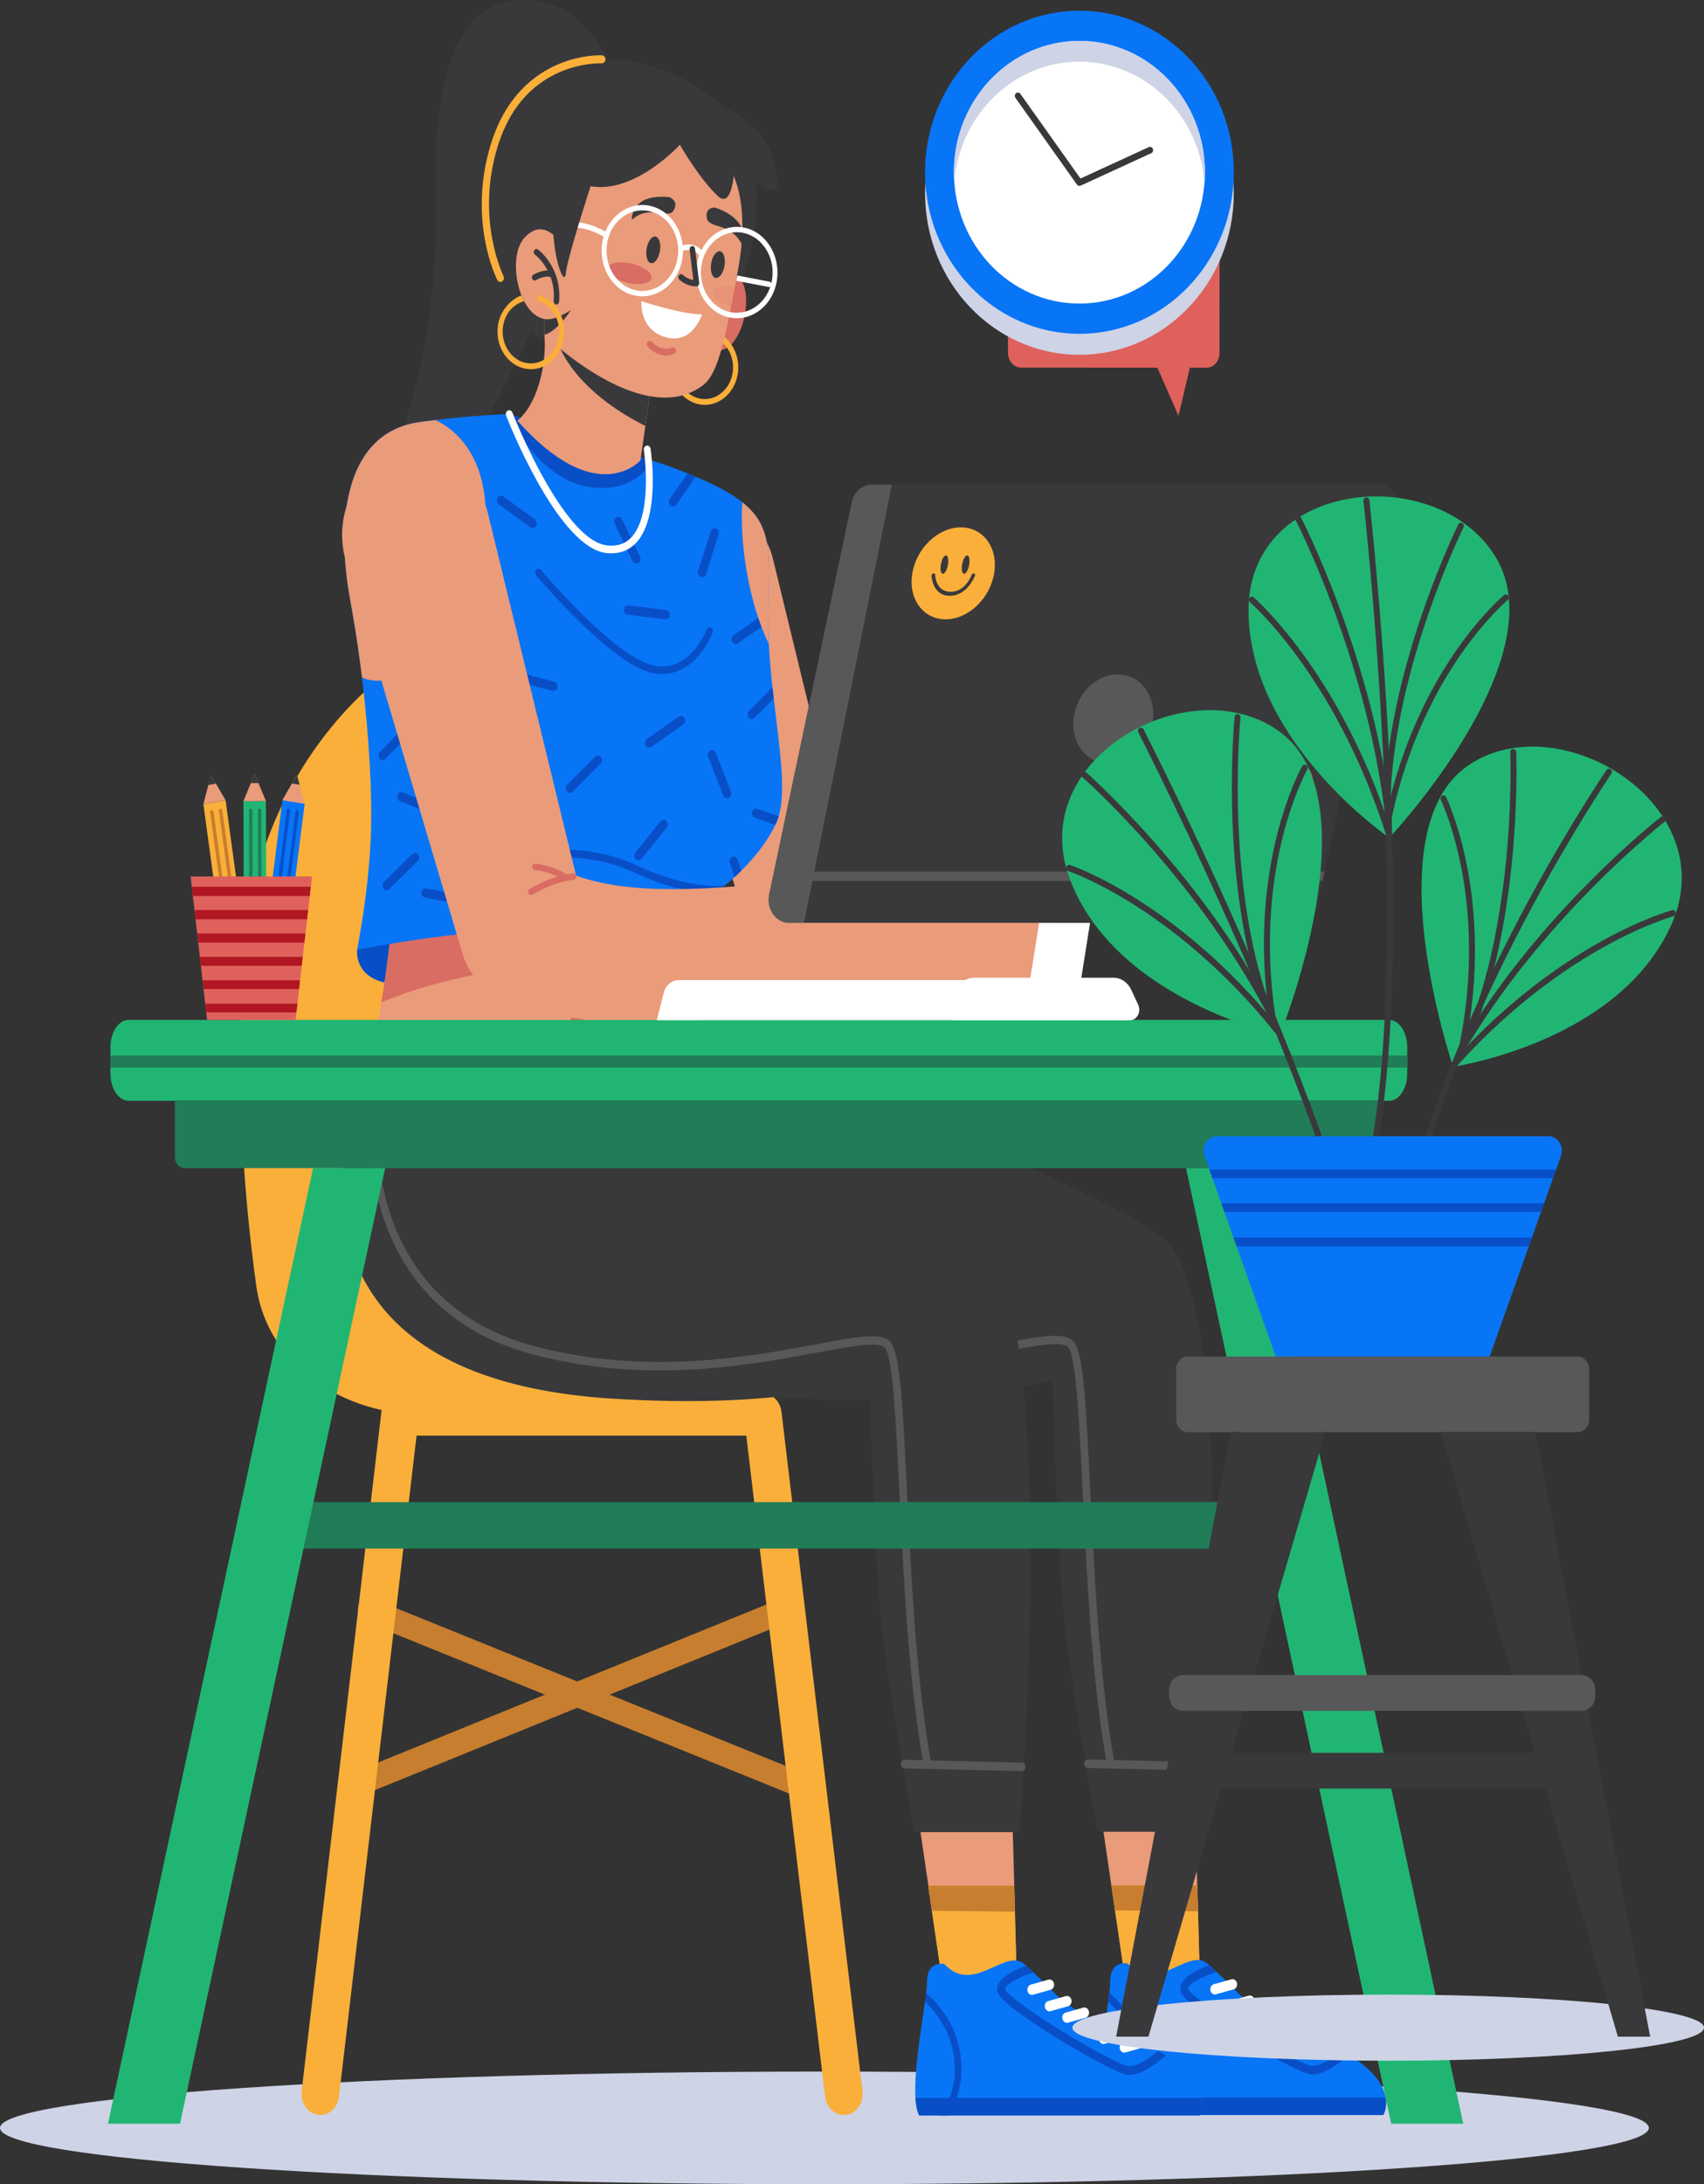 <svg width="509" height="652" viewBox="0 0 509 652" fill="none" xmlns="http://www.w3.org/2000/svg">
<rect x="0" y="0" width="509" height="652" fill="#333333" stroke="none"/>
<path d="M246.261 652C382.268 652 492.522 644.471 492.522 635.184C492.522 625.897 382.268 618.368 246.261 618.368C110.255 618.368 0 625.897 0 635.184C0 644.471 110.255 652 246.261 652Z" fill="#CED3E6"/>
<path d="M230.902 166.887L255.777 269.006L246.902 257.535C250.183 259.501 253.991 261.009 258.191 262.058C262.391 263.127 266.981 263.738 271.776 264.005C276.571 264.292 281.569 264.234 286.687 264.005C291.805 263.757 297.024 263.337 302.329 262.822H302.363C310.184 262.077 317.07 268.586 317.733 277.367C318.362 285.746 313.074 293.152 305.815 294.488C300.34 295.462 294.78 296.397 289.084 297.142C283.371 297.886 277.523 298.44 271.47 298.592C265.417 298.745 259.143 298.478 252.648 297.428C246.17 296.378 239.455 294.469 232.892 291.301C228.692 289.258 225.7 285.403 224.34 280.879L224.016 279.81L194.177 179.39C190.828 168.109 196.252 155.893 206.317 152.132C216.365 148.372 227.247 154.461 230.596 165.761C230.698 166.105 230.817 166.524 230.902 166.887Z" fill="#EA9B7A"/>
<path d="M240.477 537.073C240.103 537.073 239.729 536.997 239.355 536.844L109.049 484.105C107.349 483.418 106.465 481.299 107.077 479.39C107.689 477.482 109.576 476.47 111.276 477.176L241.582 529.915C243.282 530.603 244.183 532.721 243.554 534.63C243.095 536.138 241.82 537.073 240.477 537.073Z" fill="#C77E2E"/>
<path d="M104.757 537.073C103.414 537.073 102.156 536.137 101.663 534.629C101.051 532.721 101.935 530.602 103.635 529.896L235.488 476.278C237.188 475.591 239.075 476.584 239.704 478.493C240.317 480.401 239.432 482.52 237.732 483.226L105.879 536.844C105.505 536.996 105.131 537.073 104.757 537.073Z" fill="#C77E2E"/>
<path d="M252.034 631.329C249.262 631.329 246.848 629.02 246.457 625.851L222.926 428.542H124.432L101.257 625.851C100.849 629.306 98.027 631.749 94.95 631.291C91.872 630.833 89.696 627.665 90.104 624.21L113.924 421.441C114.298 418.292 116.678 415.944 119.501 415.944H227.856C230.679 415.944 233.059 418.292 233.433 421.422L257.627 624.191C258.036 627.645 255.876 630.833 252.799 631.291C252.527 631.31 252.289 631.329 252.034 631.329Z" fill="#FAAF3A"/>
<path d="M196.519 422.242H126.146C103.856 422.242 79.985 408.537 76.55 383.818C71.977 350.739 70.838 318.729 72.113 289.334C73.558 256.103 87.704 225.181 110.963 204.566C110.963 204.566 125.024 273.339 107.341 368.262C114.108 404.299 196.519 422.242 196.519 422.242Z" fill="#FAAF3A"/>
<path d="M181.845 18.9C181.845 18.9 173.48 -3.738 151.326 0.537C135.854 3.515 129.257 25.161 130.158 58.602C131.484 107.257 116.828 136.575 116.828 136.575L136.279 141.538C136.296 141.519 185.823 58.106 181.845 18.9Z" fill="#39393B"/>
<path d="M359.322 546.79H327.884C327.884 546.79 320.607 507.622 318.176 485.671C315.728 463.701 314.47 411.649 314.47 411.649C314.47 411.649 289.425 420.792 236.99 417.337C120.813 409.721 164.866 313.901 164.866 313.901C168.794 319.99 192.835 315.771 209.276 318.673C259.722 324.113 303.452 346.331 329.704 359.043C336.028 362.097 341.639 365.342 346.57 368.759C352.895 373.13 356.856 386.434 359.254 403.899C366.412 456.41 359.322 546.79 359.322 546.79Z" fill="#39393B"/>
<path d="M331.786 527.912C331.259 527.912 330.8 527.492 330.681 526.9C326.141 501.704 324.628 470.343 323.404 445.148C322.384 424.247 321.432 404.51 319.034 402.143C317.096 400.215 309.054 401.723 298.887 403.613C278.637 407.392 248.033 413.08 214.3 404.281C195.921 399.471 182.404 389.45 174.141 374.485C159.876 348.678 166.388 316.668 166.456 316.344C166.592 315.657 167.204 315.237 167.816 315.409C168.428 315.561 168.802 316.248 168.649 316.936C168.581 317.241 162.307 348.259 176.079 373.168C184.019 387.541 197.06 397.18 214.827 401.819C248.135 410.523 278.467 404.873 298.546 401.131C310.567 398.898 317.827 397.543 320.564 400.253C323.523 403.193 324.356 417.623 325.682 445.014C326.906 470.133 328.42 501.38 332.925 526.404C333.044 527.091 332.653 527.759 332.041 527.893C331.922 527.912 331.854 527.912 331.786 527.912Z" fill="#585859"/>
<path d="M359.915 528.578H359.898L324.942 527.738C324.312 527.719 323.819 527.147 323.836 526.44C323.853 525.734 324.363 525.181 324.993 525.2L359.949 526.04C360.578 526.059 361.071 526.631 361.054 527.338C361.037 528.025 360.527 528.578 359.915 528.578Z" fill="#585859"/>
<path d="M358.427 591.991H336.239L331.971 562.787L329.625 546.792H357.186L357.628 562.787L358.427 591.991Z" fill="#EA9B7A"/>
<path d="M358.448 591.988H336.26L333.08 570.247L331.992 562.784H357.649L357.87 570.514L358.448 591.988Z" fill="#FAAF3A"/>
<path d="M357.87 570.514L333.08 570.247L331.992 562.784H357.649L357.87 570.514Z" fill="#C77E2E"/>
<path d="M413.215 631.328H329.309C328.68 630.049 328.339 628.255 328.203 626.098C327.676 618.12 329.938 605.407 331.043 597.39C331.179 596.455 331.298 595.577 331.383 594.794C331.536 593.458 331.638 592.332 331.638 591.511C331.638 584.964 336.79 586.09 336.79 586.09C345.274 595.443 354.897 581.414 360.508 586.014C360.508 586.014 360.729 586.205 361.256 586.644C361.732 587.064 362.446 587.713 363.432 588.648C364.86 589.984 366.867 591.931 369.587 594.68C376.252 601.418 387.575 605.846 397.216 610.37C398.44 610.943 399.579 611.534 400.65 612.107C401.449 612.546 402.214 612.985 402.929 613.405C410.818 618.177 413.317 622.758 413.895 626.079C414.456 629.286 413.215 631.328 413.215 631.328Z" fill="#0875F7"/>
<path d="M402.905 613.423C400.745 615.351 395.934 619.226 392.074 619.226C391.904 619.226 391.734 619.226 391.564 619.207C388.844 618.959 378.846 613.442 370.702 608.422C366.044 605.54 361.776 602.715 358.716 600.443C353.7 596.721 352.816 595.309 352.629 594.316C351.898 590.594 357.372 588.017 361.215 586.662C361.691 587.082 362.405 587.731 363.391 588.666C358.631 590.117 354.703 592.408 354.89 593.725C355.366 594.832 360.331 599.069 372.198 606.38C381.261 611.953 389.847 616.439 391.751 616.63C394.335 616.859 398.127 614.225 400.609 612.144C401.425 612.564 402.19 613.003 402.905 613.423Z" fill="#084FC7"/>
<path d="M413.191 631.329H329.285C328.656 630.05 328.316 628.256 328.18 626.099H413.888C414.432 629.287 413.191 631.329 413.191 631.329Z" fill="#084FC7"/>
<path d="M337.804 631.331H335.304C337.787 628.143 340.116 623.238 339.81 616.251C339.402 606.937 334.437 600.676 330.969 597.393C331.105 596.458 331.224 595.579 331.309 594.797C335.032 597.985 341.306 604.99 341.799 616.137C342.122 622.818 340.167 627.8 337.804 631.331Z" fill="#084FC7"/>
<path d="M368.119 600.254C367.507 600.254 366.929 599.777 366.776 599.07C366.589 598.231 367.048 597.391 367.779 597.181L373.016 595.711C373.764 595.501 374.512 596.016 374.699 596.837C374.886 597.677 374.427 598.517 373.696 598.727L368.459 600.197C368.34 600.235 368.221 600.254 368.119 600.254Z" fill="white"/>
<path d="M362.916 595.37C362.304 595.37 361.726 594.892 361.573 594.186C361.386 593.346 361.845 592.506 362.576 592.296L367.813 590.827C368.561 590.617 369.309 591.132 369.496 591.953C369.683 592.793 369.224 593.633 368.493 593.823L363.256 595.293C363.137 595.351 363.018 595.37 362.916 595.37Z" fill="white"/>
<path d="M373.416 603.67C372.804 603.67 372.226 603.193 372.073 602.486C371.886 601.647 372.345 600.807 373.076 600.616L378.313 599.146C379.061 598.936 379.809 599.451 379.996 600.272C380.183 601.112 379.724 601.952 378.993 602.162L373.756 603.632C373.637 603.67 373.535 603.67 373.416 603.67Z" fill="white"/>
<path d="M378.635 606.972C378.006 606.972 377.445 606.494 377.292 605.788C377.105 604.948 377.564 604.108 378.295 603.899L383.532 602.429C384.28 602.219 385.028 602.734 385.215 603.555C385.402 604.395 384.943 605.235 384.212 605.426L378.975 606.895C378.873 606.953 378.754 606.972 378.635 606.972Z" fill="white"/>
<path d="M384.354 610.009C383.742 610.009 383.164 609.532 383.011 608.825C382.824 607.985 383.283 607.146 384.014 606.955L389.25 605.485C389.999 605.275 390.747 605.79 390.934 606.611C391.121 607.451 390.662 608.291 389.931 608.501L384.694 609.971C384.575 609.99 384.456 610.009 384.354 610.009Z" fill="white"/>
<path d="M390.588 612.604C389.976 612.604 389.398 612.127 389.245 611.42C389.058 610.581 389.517 609.741 390.248 609.531L395.485 608.061C396.233 607.851 396.981 608.367 397.168 609.187C397.355 610.027 396.896 610.867 396.165 611.058L390.928 612.528C390.809 612.585 390.707 612.604 390.588 612.604Z" fill="white"/>
<path d="M106.672 283.513C106.672 283.513 105.686 291.129 114.765 293.267L209.434 296.817C209.434 296.817 215.827 293.209 214.671 284.315C214.671 284.295 174.698 259.081 106.672 283.513Z" fill="#084FC7"/>
<path d="M210.733 318.653C161.597 349.002 107.938 324.57 107.938 324.57C110.556 316.534 112.511 307.467 113.922 299.222C115.555 289.62 116.473 281.146 116.898 276.698C137.794 275.419 189.038 272.957 209.118 278.301L209.271 287.33L210.733 318.653Z" fill="#EA9B7A"/>
<path d="M174.44 304.108C174.083 306.952 172.927 309.128 171.89 308.956C170.835 308.785 170.291 306.342 170.648 303.497C171.005 300.653 172.162 298.477 173.199 298.649C174.253 298.821 174.797 301.264 174.44 304.108Z" fill="#D96C63"/>
<path d="M209.255 287.33C188.325 285.898 147.163 285.402 113.906 299.202C115.538 289.601 116.457 281.126 116.882 276.679C137.777 275.4 189.022 272.937 209.102 278.282L209.255 287.33Z" fill="#D96C63"/>
<path d="M232.595 243.677C232.391 244.364 232.152 244.994 231.88 245.586C231.778 245.815 231.676 246.044 231.574 246.254C228.939 251.732 224.876 256.485 221.458 259.863C220.744 260.569 220.064 261.199 219.435 261.772C218.177 262.917 217.105 263.814 216.374 264.406C215.694 264.941 215.303 265.227 215.303 265.227C215.303 265.284 215.303 265.322 215.286 265.399C215.252 265.799 215.218 266.239 215.184 266.697C215.065 268.434 214.963 270.495 214.895 272.862C214.827 274.752 214.776 276.832 214.742 279.085C214.725 280.745 214.691 282.482 214.674 284.276C186.909 270.342 129.714 279.142 106.676 283.494C107.101 281.261 107.475 279.065 107.832 276.928C109.464 267.059 110.382 258.184 110.739 250.224C111.283 238.39 110.365 220.6 108.121 202.218C107.985 201.016 107.832 199.832 107.679 198.649C107.577 197.866 107.475 197.103 107.356 196.32C106.574 190.556 105.655 184.772 104.618 179.16C100.079 154.69 103.258 129.017 125.361 125.982C126.959 125.753 128.541 125.562 130.088 125.371C140.493 124.131 149.062 123.692 151.443 123.596C151.885 123.577 152.106 123.577 152.106 123.577L194.815 137.511L198.879 138.828C201.208 139.668 203.368 140.489 205.374 141.291C206.224 141.634 207.057 141.978 207.839 142.302C209.913 143.18 211.784 144.02 213.501 144.879C216.918 146.578 219.622 148.238 221.764 149.937C231.132 157.401 229.687 165.837 229.449 182.501C229.449 182.577 229.449 182.654 229.449 182.73C229.449 182.94 229.449 183.15 229.449 183.379C229.449 183.474 229.449 183.57 229.449 183.665C229.449 184.352 229.449 185.02 229.449 185.708C229.466 187.864 229.534 190.002 229.653 192.14C229.806 195.29 230.061 198.42 230.367 201.474C230.486 202.696 230.605 203.917 230.741 205.139C230.86 206.284 230.996 207.41 231.132 208.536C232.799 223.119 234.924 235.908 232.595 243.677Z" fill="#0875F7"/>
<path d="M229.444 182.729C229.444 182.939 229.444 183.149 229.444 183.378C229.444 183.474 229.444 183.569 229.444 183.664C229.444 184.352 229.444 185.02 229.444 185.707L220.467 192.025C220.195 192.216 219.889 192.273 219.583 192.216C219.243 192.158 218.937 191.929 218.733 191.586C218.359 190.918 218.546 190.059 219.124 189.639L228.645 182.939C228.883 182.767 229.172 182.71 229.444 182.729Z" fill="#084FC7"/>
<path d="M170.273 236.71C169.933 236.71 169.593 236.557 169.338 236.251C168.879 235.679 168.913 234.782 169.423 234.266L177.771 225.83C178.281 225.314 179.08 225.352 179.539 225.925C179.998 226.498 179.964 227.395 179.454 227.91L171.106 236.347C170.868 236.576 170.562 236.71 170.273 236.71Z" fill="#084FC7"/>
<path d="M231.1 208.536L225.387 214.319C225.149 214.567 224.843 214.682 224.554 214.682C224.214 214.682 223.874 214.529 223.619 214.224C223.16 213.651 223.194 212.754 223.704 212.239L230.709 205.157C230.828 206.283 230.964 207.41 231.1 208.536Z" fill="#084FC7"/>
<path d="M153.337 202.772C153.15 202.448 153.065 202.047 153.15 201.646C153.303 200.882 153.983 200.424 154.663 200.596L165.596 203.497C166.276 203.669 166.684 204.433 166.531 205.196C166.378 205.96 165.698 206.418 165.018 206.246L154.085 203.345C153.762 203.268 153.507 203.058 153.337 202.772Z" fill="#084FC7"/>
<path d="M114.32 226.86C113.98 226.86 113.64 226.708 113.385 226.402C112.926 225.83 112.96 224.933 113.47 224.417L121.818 215.98C122.328 215.465 123.127 215.503 123.586 216.076C124.045 216.649 124.011 217.546 123.501 218.061L115.153 226.498C114.915 226.746 114.626 226.86 114.32 226.86Z" fill="#084FC7"/>
<path d="M211.505 224.856C211.607 224.493 211.862 224.169 212.185 224.016C212.815 223.711 213.563 224.035 213.835 224.742L218.323 236.309C218.595 237.015 218.306 237.855 217.677 238.16C217.048 238.466 216.3 238.141 216.028 237.435L211.539 225.868C211.42 225.524 211.42 225.162 211.505 224.856Z" fill="#084FC7"/>
<path d="M232.602 243.677C232.397 244.364 232.159 244.994 231.887 245.585C231.785 245.814 231.683 246.043 231.581 246.253L225.478 244.096C225.172 243.982 224.933 243.753 224.78 243.467C224.61 243.142 224.542 242.722 224.661 242.34C224.865 241.596 225.58 241.195 226.226 241.424L232.602 243.677Z" fill="#084FC7"/>
<path d="M198.116 244.689C198.456 244.651 198.813 244.766 199.085 245.052C199.595 245.567 199.629 246.464 199.17 247.037L191.621 256.371C191.162 256.944 190.363 256.982 189.853 256.466C189.343 255.951 189.309 255.054 189.768 254.481L197.317 245.147C197.538 244.88 197.827 244.727 198.116 244.689Z" fill="#084FC7"/>
<path d="M193.692 223.157C193.352 223.1 193.046 222.871 192.842 222.527C192.468 221.878 192.655 221 193.233 220.58L202.755 213.881C203.333 213.461 204.115 213.671 204.489 214.32C204.863 214.969 204.676 215.847 204.098 216.267L194.577 222.966C194.304 223.157 193.981 223.215 193.692 223.157Z" fill="#084FC7"/>
<path d="M199.747 182.539C199.968 182.825 200.104 183.207 200.053 183.627C199.985 184.39 199.356 184.963 198.676 184.867L187.505 183.493C186.825 183.417 186.315 182.71 186.4 181.947C186.468 181.183 187.097 180.611 187.777 180.706L198.948 182.081C199.254 182.119 199.543 182.29 199.747 182.539Z" fill="#084FC7"/>
<path d="M183.514 155.338C183.599 154.957 183.82 154.632 184.143 154.441C184.755 154.079 185.52 154.327 185.843 155.014L191.165 166.123C191.488 166.81 191.267 167.669 190.654 168.032C190.042 168.394 189.277 168.146 188.954 167.459L183.633 156.35C183.463 156.025 183.429 155.663 183.514 155.338Z" fill="#084FC7"/>
<path d="M221.473 259.883C220.759 260.589 220.079 261.219 219.45 261.791L217.988 257.592C217.869 257.249 217.869 256.905 217.988 256.58C218.107 256.218 218.362 255.912 218.702 255.76C219.348 255.473 220.079 255.836 220.334 256.561L221.473 259.883Z" fill="#084FC7"/>
<path d="M118.785 238.505C118.615 238.161 118.581 237.76 118.717 237.359C118.955 236.634 119.669 236.252 120.315 236.519L130.89 240.795C131.536 241.062 131.877 241.864 131.638 242.589C131.4 243.315 130.686 243.696 130.04 243.429L119.465 239.154C119.159 239.058 118.921 238.81 118.785 238.505Z" fill="#084FC7"/>
<path d="M123.947 254.557C124.287 254.557 124.627 254.728 124.882 255.034C125.341 255.606 125.29 256.504 124.78 257.019L116.364 265.379C115.854 265.895 115.055 265.837 114.596 265.265C114.137 264.692 114.188 263.795 114.698 263.28L123.114 254.919C123.352 254.671 123.658 254.557 123.947 254.557Z" fill="#084FC7"/>
<path d="M139.204 267.822C139.408 268.128 139.527 268.528 139.459 268.929C139.34 269.693 138.694 270.208 138.014 270.075L126.945 267.956C126.265 267.822 125.806 267.097 125.925 266.333C126.044 265.57 126.69 265.054 127.37 265.188L138.439 267.307C138.745 267.364 139.017 267.555 139.204 267.822Z" fill="#084FC7"/>
<path d="M148.465 149.746C148.38 149.384 148.414 148.964 148.618 148.62C148.992 147.971 149.775 147.78 150.353 148.2L159.789 155.034C160.367 155.454 160.537 156.332 160.163 156.981C159.789 157.63 159.007 157.82 158.429 157.4L148.992 150.567C148.72 150.357 148.533 150.071 148.465 149.746Z" fill="#084FC7"/>
<path d="M212.88 157.801C213.186 157.611 213.543 157.572 213.9 157.706C214.546 157.973 214.886 158.775 214.665 159.5L210.907 171.392C210.669 172.117 209.955 172.499 209.309 172.251C208.663 171.984 208.323 171.182 208.544 170.457L212.301 158.565C212.403 158.241 212.625 157.973 212.88 157.801Z" fill="#084FC7"/>
<path d="M207.83 142.321L202.032 150.681C201.607 151.292 200.825 151.406 200.281 150.929C199.737 150.452 199.635 149.574 200.06 148.963L205.365 141.328C206.215 141.634 207.048 141.977 207.83 142.321Z" fill="#084FC7"/>
<path d="M151.08 257.668C151.199 258.069 151.505 258.355 151.845 258.432C152.015 258.47 152.202 258.47 152.372 258.393C152.559 258.317 170.735 251.713 189.845 260.608C199.554 265.131 208.191 266.849 215.179 266.697C215.213 266.238 215.247 265.818 215.281 265.399C215.281 265.341 215.298 265.284 215.298 265.246C215.298 265.246 215.689 264.96 216.369 264.425C209.5 264.807 200.71 263.165 190.627 258.489C170.786 249.25 152.491 255.931 151.726 256.217C151.199 256.427 150.91 257.076 151.08 257.668Z" fill="#084FC7"/>
<path d="M194.809 137.51C192.412 141.671 187.481 146.386 177.484 145.584C163.695 144.458 154.616 129.684 151.453 123.614C151.878 123.595 152.116 123.595 152.116 123.595L194.809 137.51Z" fill="#084FC7"/>
<path d="M180.139 164.921C180.547 165.016 180.955 165.073 181.363 165.111C185.172 165.455 188.266 164.214 190.545 161.428C197.175 153.296 194.455 134.743 194.336 133.96C194.234 133.33 193.707 132.911 193.163 133.025C192.602 133.14 192.228 133.731 192.33 134.342C192.364 134.533 194.999 152.571 189.048 159.881C187.195 162.153 184.73 163.126 181.55 162.84C168.186 161.637 153.207 123.519 153.054 123.138C152.833 122.565 152.221 122.298 151.711 122.546C151.201 122.794 150.963 123.481 151.184 124.054C151.762 125.638 165.976 161.695 180.139 164.921Z" fill="white"/>
<path d="M221.762 149.938C220.878 160.932 223.292 179.085 229.617 192.141C229.464 189.335 229.396 186.491 229.43 183.666C229.43 183.57 229.43 183.475 229.43 183.38C229.43 183.093 229.447 182.807 229.447 182.521C229.668 165.857 231.113 157.401 221.762 149.938Z" fill="#EA9B7A"/>
<path d="M143.193 169.292C138.296 190.517 120.376 207.544 108.134 202.237C107.981 201.054 107.845 199.851 107.692 198.668C107.59 197.885 107.488 197.122 107.369 196.339C106.587 190.575 105.669 184.791 104.632 179.179C100.092 154.709 103.288 129.036 125.374 126.001C126.973 125.772 128.554 125.581 130.101 125.39C141.135 130.677 148.838 144.86 143.193 169.292Z" fill="#EA9B7A"/>
<path d="M145.721 153.106L174.421 270.953L164.185 257.706C167.977 259.959 172.363 261.715 177.226 262.936C182.072 264.158 187.376 264.864 192.902 265.189C198.445 265.513 204.209 265.456 210.108 265.189C216.008 264.922 222.044 264.425 228.165 263.834H228.199C237.227 262.975 245.167 270.476 245.932 280.612C246.663 290.27 240.56 298.84 232.16 300.367C225.853 301.494 219.426 302.562 212.846 303.421C206.266 304.28 199.516 304.91 192.511 305.101C185.523 305.273 178.28 304.987 170.799 303.765C163.335 302.543 155.582 300.367 147.999 296.683C143.153 294.336 139.702 289.869 138.138 284.658L137.781 283.437L103.334 167.536C99.457 154.518 105.731 140.432 117.327 136.08C128.922 131.728 141.47 138.771 145.347 151.789C145.5 152.209 145.619 152.705 145.721 153.106Z" fill="#EA9B7A"/>
<path d="M158.578 267.192C158.289 267.192 158 267.02 157.847 266.715C157.609 266.257 157.762 265.684 158.17 265.417C158.442 265.245 164.716 261.275 171.279 260.702C171.755 260.664 172.163 261.046 172.197 261.58C172.231 262.115 171.891 262.573 171.415 262.611C165.243 263.146 159.071 267.039 159.02 267.078C158.867 267.154 158.714 267.192 158.578 267.192Z" fill="#D96C63"/>
<path d="M169.018 262.936C168.865 262.936 168.712 262.898 168.576 262.802C164.614 260.111 159.82 259.691 159.769 259.691C159.293 259.653 158.953 259.195 158.987 258.679C159.021 258.145 159.412 257.763 159.888 257.801C160.092 257.821 165.142 258.24 169.443 261.18C169.851 261.447 169.97 262.039 169.732 262.497C169.579 262.764 169.29 262.936 169.018 262.936Z" fill="#D96C63"/>
<path d="M194.581 200.825C207.282 203.707 212.842 188.972 212.893 188.819C213.114 188.227 212.859 187.559 212.332 187.33C211.805 187.082 211.209 187.368 211.005 187.96C210.801 188.514 206.007 201.092 194.989 198.592C183.411 195.958 161.818 170.399 161.614 170.132C161.223 169.674 160.577 169.655 160.169 170.094C159.76 170.533 159.743 171.258 160.135 171.717C161.019 172.766 182.391 198.038 194.581 200.825Z" fill="#084FC7"/>
<path d="M174.619 108.002C174.619 108.002 154.233 103.688 148.487 80.592C143.012 58.603 147.228 47.188 152.924 35.316C157.209 26.364 170.811 14.281 189.87 18.614C209.117 22.985 223.518 34.094 225.643 51.865C229.604 85.116 205.716 125.677 174.619 108.002Z" fill="#39393B"/>
<path d="M149.457 84.161C149.083 84.161 148.726 83.951 148.539 83.55C148.165 82.825 139.596 65.512 146.72 42.722C151.174 28.482 159.93 22.126 166.51 19.282C173.617 16.209 179.585 16.514 179.84 16.514C180.418 16.552 180.877 17.106 180.843 17.774C180.809 18.423 180.333 18.938 179.738 18.9C179.687 18.9 173.889 18.633 167.19 21.534C158.281 25.409 152.075 32.796 148.726 43.504C141.942 65.226 150.307 82.195 150.392 82.367C150.681 82.939 150.511 83.665 150.001 83.989C149.814 84.104 149.644 84.161 149.457 84.161Z" fill="#FAAF3A"/>
<path d="M214.141 84.524C214.141 84.524 220.772 78.645 222.523 86.433C224.275 94.221 219.344 108.059 211.625 103.86L214.141 84.524Z" fill="#D96C63"/>
<path d="M207.699 98.837C204.401 100.058 201.493 103.342 200.745 107.407C199.657 113.477 203.159 119.394 208.549 120.635C213.956 121.857 219.227 117.925 220.332 111.874C221.148 107.331 219.397 102.864 216.183 100.402C215.112 99.562 213.871 98.971 212.511 98.665C212.477 98.665 212.443 98.646 212.409 98.646C212.222 99.409 212.29 100.02 212.681 100.498C213.769 100.822 214.755 101.376 215.622 102.101C218.121 104.239 219.465 107.846 218.802 111.53C217.883 116.646 213.412 119.967 208.855 118.936C204.299 117.905 201.34 112.885 202.258 107.77C202.938 104.048 205.387 101.414 208.464 100.574L207.699 98.837Z" fill="#FAAF3A"/>
<path d="M194.085 117.91L191.314 137.417C191.314 137.417 178.307 152.325 154.555 125.583C160.931 120.258 163.362 107.889 162.614 99.91C162.614 99.91 164.484 101.17 167.374 104.109C167.935 104.682 168.667 105.121 169.364 105.675C175.638 110.447 185.261 116.688 194.085 117.91Z" fill="#EA9B7A"/>
<path d="M194.07 117.909L192.761 127.147C185.637 123.578 173.038 115.962 167.359 104.089C167.971 104.586 168.652 105.101 169.349 105.655C175.622 110.446 185.246 116.687 194.07 117.909Z" fill="#39393B"/>
<path d="M220.578 79.829C220.204 81.89 219.864 83.856 219.507 85.727C219.133 87.75 218.776 89.659 218.419 91.453C215.783 104.948 213.624 112.182 210.121 114.893C192.388 128.579 163.535 100.863 162.6 99.966C162.583 99.947 162.583 99.947 162.583 99.947C162.566 98.363 162.566 96.778 162.583 95.232C162.804 82.1 164.793 70.304 167.956 59.405C169.537 47.494 177.766 37.95 188.359 36.156C199.342 34.304 207.605 41.443 212.774 44.593C220.578 49.365 223.638 62.631 220.578 79.829Z" fill="#EA9B7A"/>
<path d="M168.575 47.15C168.575 47.15 180.987 20.351 205.742 27.833C230.498 35.315 231.807 48.219 232.249 54.67C232.691 61.122 219.429 49.688 219.429 49.688C219.429 49.688 218.97 62.592 214.549 58.621C209.126 53.735 203.073 43.218 203.073 43.218C203.073 43.218 188.332 59.48 174.322 55.09C166.348 52.609 168.575 47.15 168.575 47.15Z" fill="#39393B"/>
<path d="M198.982 106.112C195.768 106.112 193.558 103.612 193.456 103.478C193.116 103.077 193.116 102.447 193.473 102.066C193.83 101.684 194.374 101.684 194.714 102.085C194.833 102.218 197.384 105.062 200.75 103.765C201.209 103.593 201.719 103.86 201.872 104.375C202.025 104.891 201.787 105.463 201.328 105.635C200.512 105.979 199.73 106.112 198.982 106.112Z" fill="#D96C63"/>
<path d="M191.582 89.887C191.582 89.887 203.518 93.857 209.707 93.857C209.707 93.857 206.612 103.783 197.771 100.309C190.885 97.599 191.582 89.887 191.582 89.887Z" fill="white"/>
<path d="M213.709 61.982C213.709 61.982 210.615 61.619 211.108 64.998C211.618 68.376 218.334 66.315 221.666 73.072C221.666 73.072 224.88 65.99 213.709 61.982Z" fill="#39393B"/>
<path d="M199.916 58.85C199.916 58.85 202.891 59.881 201.259 62.764C199.627 65.646 194.152 60.816 188.745 65.588C188.745 65.588 188.252 57.667 199.916 58.85Z" fill="#39393B"/>
<path d="M194.587 83.036C194.298 84.62 191.152 85.25 187.531 84.429C183.926 83.608 181.24 81.661 181.529 80.058C181.818 78.474 184.964 77.844 188.585 78.665C192.19 79.485 194.876 81.451 194.587 83.036Z" fill="#D96C63"/>
<path d="M229.876 84.085L220.236 82.234C220.185 82.692 220.083 83.15 219.998 83.589C219.981 83.665 219.964 83.742 219.93 83.818L229.638 85.67C230.029 85.746 230.403 85.441 230.471 85.002C230.539 84.582 230.284 84.162 229.876 84.085Z" fill="white"/>
<path d="M204.003 74.846C204.003 74.292 203.986 73.739 203.918 73.204C203.595 70.265 202.439 67.554 200.671 65.455C199.039 63.527 196.913 62.114 194.448 61.504C194.414 61.484 194.363 61.484 194.329 61.465C188.684 60.167 183.124 63.489 180.829 69.139C180.625 69.635 180.455 70.131 180.302 70.647C180.166 71.105 180.064 71.582 179.962 72.059C179.316 75.609 179.945 79.121 181.526 81.985C182.07 82.958 182.716 83.855 183.447 84.638C185.046 86.375 187.069 87.635 189.398 88.169C193.326 89.085 197.185 87.749 199.957 84.962C201.827 83.092 203.204 80.534 203.748 77.575C203.748 77.556 203.748 77.556 203.748 77.537C203.918 76.64 204.003 75.743 204.003 74.846ZM189.704 86.585C189.636 86.566 189.585 86.566 189.534 86.546C186.491 85.783 184.026 83.607 182.58 80.763C181.339 78.301 180.846 75.361 181.39 72.383C181.509 71.773 181.662 71.181 181.849 70.608C181.866 70.57 181.883 70.532 181.883 70.494C183.396 66.085 187.086 63.088 191.235 62.821C192.153 62.763 193.088 62.821 194.04 63.05C196.08 63.527 197.848 64.615 199.26 66.123C201.844 68.89 203.136 73.052 202.371 77.251C201.147 83.741 195.485 87.94 189.704 86.585Z" fill="white"/>
<path d="M225.737 69.27C225.414 69.079 225.074 68.907 224.716 68.736C224.308 68.545 223.883 68.392 223.458 68.239C223.152 68.144 222.863 68.049 222.54 67.991C221.962 67.858 221.401 67.781 220.84 67.743C220.16 67.686 219.48 67.705 218.817 67.8C216.963 68.029 215.212 68.717 213.665 69.805C211.965 70.988 210.52 72.649 209.533 74.653C209.261 75.168 209.04 75.703 208.836 76.237C208.819 76.275 208.819 76.294 208.802 76.333C208.547 77.058 208.343 77.822 208.19 78.604C207.221 83.872 209.108 89.064 212.662 92.156C213.818 93.168 215.144 93.951 216.606 94.428C216.827 94.504 217.048 94.58 217.286 94.619C217.406 94.657 217.508 94.676 217.627 94.714C218.8 94.981 219.973 95.058 221.112 94.943C221.299 94.924 221.486 94.905 221.656 94.886C222.149 94.809 222.642 94.714 223.135 94.561C224.036 94.294 224.921 93.912 225.737 93.435C228.848 91.603 231.228 88.281 231.993 84.12C233.099 78.012 230.395 72.019 225.737 69.27ZM230.565 83.777C230.514 84.044 230.463 84.292 230.395 84.54C230.31 84.903 230.208 85.247 230.089 85.609C229.239 88.148 227.675 90.209 225.703 91.565C224.989 92.061 224.206 92.462 223.39 92.767C222.88 92.958 222.37 93.092 221.826 93.187C221.673 93.225 221.52 93.244 221.367 93.263C220.245 93.416 219.072 93.378 217.899 93.111C217.797 93.092 217.678 93.053 217.576 93.034C217.508 93.015 217.44 92.996 217.388 92.977C215.671 92.481 214.141 91.526 212.9 90.248C212.713 90.057 212.543 89.866 212.373 89.675C210.01 86.926 208.853 82.937 209.584 78.909C209.754 78.012 210.01 77.134 210.333 76.333C211.404 73.698 213.274 71.656 215.535 70.454C216.929 69.709 218.477 69.308 220.075 69.308C220.33 69.308 220.585 69.327 220.857 69.347C221.316 69.385 221.775 69.461 222.234 69.556C222.574 69.633 222.897 69.728 223.22 69.843C223.662 69.996 224.087 70.186 224.512 70.396C224.836 70.568 225.159 70.759 225.482 70.95C229.341 73.489 231.517 78.585 230.565 83.777Z" fill="white"/>
<path d="M165.498 71.603C165.413 71.583 165.328 71.545 165.26 71.488C164.92 71.24 164.835 70.743 165.039 70.381C169.868 61.906 181.48 69.522 181.582 69.598C181.923 69.827 182.042 70.324 181.838 70.705C181.633 71.087 181.191 71.221 180.851 70.992C180.749 70.915 170.327 64.101 166.246 71.259C166.093 71.526 165.787 71.66 165.498 71.603Z" fill="white"/>
<path d="M209.305 76.695C209.118 76.656 208.965 76.523 208.846 76.351C207.299 73.679 204 74.881 203.966 74.881C203.592 75.015 203.184 74.786 203.065 74.366C202.946 73.946 203.15 73.488 203.524 73.354C205.037 72.782 208.353 72.495 210.07 75.473C210.291 75.855 210.189 76.351 209.849 76.58C209.679 76.695 209.492 76.733 209.305 76.695Z" fill="white"/>
<g opacity="0.8">
<g opacity="0.8">
<g opacity="0.8">
<g opacity="0.8">
<g opacity="0.8">
<g opacity="0.8">
<g opacity="0.8">
<path opacity="0.8" d="M219.482 85.726C219.108 87.749 218.751 89.658 218.394 91.452C215.113 90.555 212.749 88.742 213.021 87.234C213.31 85.745 216.133 85.096 219.482 85.726Z" fill="#D96C63"/>
</g>
</g>
</g>
</g>
</g>
</g>
</g>
<path d="M197.108 75.035C196.717 77.23 195.51 78.796 194.422 78.547C193.334 78.299 192.772 76.333 193.163 74.138C193.555 71.943 194.762 70.378 195.85 70.626C196.938 70.874 197.499 72.84 197.108 75.035Z" fill="#39393B"/>
<path d="M216.397 79.427C216.006 81.622 214.799 83.187 213.711 82.939C212.623 82.691 212.061 80.725 212.453 78.53C212.844 76.335 214.051 74.769 215.139 75.018C216.227 75.266 216.788 77.232 216.397 79.427Z" fill="#39393B"/>
<path d="M206.427 85.305C207.362 85.516 208.025 85.477 208.076 85.477C208.297 85.458 208.518 85.344 208.671 85.153C208.824 84.962 208.875 84.695 208.858 84.447L207.617 74.235C207.549 73.738 207.141 73.376 206.699 73.452C206.257 73.528 205.934 73.987 206.002 74.483L207.107 83.588C206.291 83.454 205.067 83.072 203.962 82.041C203.622 81.717 203.095 81.774 202.806 82.156C202.517 82.538 202.568 83.129 202.908 83.454C204.115 84.561 205.424 85.076 206.427 85.305Z" fill="#39393B"/>
<path d="M170.539 92.522C170.403 92.751 166.629 98.841 162.599 99.948C162.582 99.928 162.582 99.928 162.582 99.928C162.548 98.344 162.565 96.76 162.582 95.214C162.718 95.233 166.561 95.347 170.539 92.522Z" fill="#39393B"/>
<path d="M169.719 76.525C169.719 76.525 164.04 63.011 156.678 70.933C150.608 77.48 155.913 99.316 166.454 94.639L169.719 76.525Z" fill="#EA9B7A"/>
<path d="M155.754 88.188C152.455 89.409 149.548 92.693 148.8 96.758C147.712 102.828 151.214 108.745 156.604 109.986C162.011 111.208 167.281 107.276 168.386 101.225C169.202 96.682 167.451 92.215 164.238 89.753C163.167 88.913 161.926 88.322 160.565 88.016C160.531 88.016 160.497 87.997 160.463 87.997C160.276 88.761 160.361 89.371 160.735 89.849C161.824 90.173 162.81 90.727 163.677 91.452C166.176 93.59 167.519 97.197 166.856 100.881C165.938 105.997 161.466 109.318 156.91 108.287C152.353 107.257 149.395 102.236 150.313 97.121C150.976 93.399 153.441 90.765 156.519 89.925L155.754 88.188Z" fill="#FAAF3A"/>
<path d="M166.045 90.882C166.079 90.882 166.096 90.901 166.13 90.901C166.572 90.939 166.98 90.576 167.014 90.061C167.847 79.849 160.978 74.676 160.689 74.466C160.315 74.18 159.805 74.314 159.55 74.733C159.295 75.153 159.414 75.726 159.788 76.012C160.043 76.203 166.13 80.822 165.381 89.908C165.364 90.366 165.653 90.786 166.045 90.882Z" fill="#39393B"/>
<path d="M159.528 83.723C159.698 83.761 159.902 83.742 160.072 83.627C160.888 83.15 163.286 82.081 164.595 82.787C165.003 83.017 165.496 82.826 165.683 82.368C165.887 81.909 165.717 81.356 165.309 81.146C163.031 79.905 159.698 81.795 159.324 82.005C158.916 82.234 158.763 82.788 158.984 83.246C159.086 83.494 159.307 83.666 159.528 83.723Z" fill="#39393B"/>
<path d="M177.061 53.602C177.061 53.602 169.427 76.87 169.019 81.565C168.458 87.959 160.926 66.047 168.492 47.341L177.061 53.602Z" fill="#39393B"/>
<path d="M304.603 546.905H273.166C273.166 546.905 265.889 507.737 263.457 485.786C261.009 463.816 259.751 411.764 259.751 411.764C259.751 411.764 234.706 420.907 182.271 417.452C66.095 409.836 110.148 314.016 110.148 314.016C114.075 320.105 143.523 328.485 159.947 331.405C210.393 336.845 248.733 346.465 274.985 359.178C281.31 362.232 286.92 365.477 291.851 368.893C298.176 373.264 302.138 386.568 304.535 404.034C311.693 456.544 304.603 546.905 304.603 546.905Z" fill="#39393B"/>
<path d="M277.028 528.044C276.501 528.044 276.042 527.624 275.923 527.032C271.383 501.837 269.87 470.476 268.646 445.28C267.626 424.379 266.674 404.642 264.276 402.275C262.338 400.348 254.296 401.855 244.129 403.745C223.879 407.524 193.275 413.213 159.542 404.413C141.163 399.603 127.646 389.582 119.383 374.617C105.118 348.811 111.63 316.801 111.698 316.476C111.834 315.789 112.446 315.369 113.058 315.541C113.67 315.694 114.044 316.381 113.891 317.068C113.823 317.373 107.549 348.391 121.321 373.3C129.261 387.673 142.302 397.313 160.069 401.951C193.377 410.655 223.709 405.005 243.789 401.264C255.809 399.03 263.069 397.675 265.807 400.386C268.765 403.325 269.598 417.755 270.924 445.146C272.148 470.266 273.662 501.512 278.167 526.536C278.286 527.223 277.895 527.891 277.283 528.025C277.181 528.025 277.113 528.044 277.028 528.044Z" fill="#585859"/>
<path d="M305.173 528.693H305.156L270.199 527.854C269.57 527.834 269.077 527.262 269.094 526.556C269.111 525.849 269.621 525.296 270.25 525.315L305.207 526.155C305.836 526.174 306.329 526.746 306.312 527.453C306.278 528.159 305.785 528.693 305.173 528.693Z" fill="#585859"/>
<path d="M303.771 592.12H281.583L277.315 562.897L274.969 546.901H302.529L302.972 562.897L303.771 592.12Z" fill="#EA9B7A"/>
<path d="M303.713 592.122H281.525L278.346 570.362L277.258 562.898H302.914L303.118 570.629L303.713 592.122Z" fill="#FAAF3A"/>
<path d="M303.118 570.629L278.346 570.362L277.258 562.898H302.914L303.118 570.629Z" fill="#C77E2E"/>
<path d="M358.498 631.463H274.574C273.945 630.184 273.605 628.39 273.469 626.233C272.942 618.254 275.203 605.542 276.308 597.525C276.444 596.59 276.563 595.712 276.649 594.929C276.802 593.593 276.904 592.467 276.904 591.646C276.904 585.099 282.055 586.225 282.055 586.225C290.539 595.578 300.163 581.568 305.773 586.149C305.773 586.149 305.994 586.34 306.522 586.779C306.998 587.199 307.712 587.848 308.698 588.783C310.126 590.119 312.132 592.066 314.853 594.815C321.518 601.553 332.841 605.981 342.481 610.505C343.706 611.078 344.845 611.65 345.916 612.242C346.715 612.681 347.48 613.12 348.194 613.54C356.083 618.312 358.583 622.893 359.161 626.214C359.722 629.402 358.498 631.463 358.498 631.463Z" fill="#0875F7"/>
<path d="M348.225 613.558C346.066 615.486 341.254 619.36 337.394 619.36C337.224 619.36 337.054 619.361 336.884 619.341C334.164 619.093 324.167 613.577 316.023 608.557C311.364 605.675 307.096 602.85 304.036 600.578C299.02 596.856 298.136 595.444 297.949 594.451C297.218 590.729 302.693 588.152 306.535 586.797C307.011 587.217 307.725 587.866 308.712 588.801C303.951 590.252 300.023 592.542 300.21 593.84C300.686 594.947 305.651 599.185 317.519 606.495C326.581 612.069 335.167 616.555 337.071 616.745C339.656 616.975 343.447 614.34 345.93 612.26C346.763 612.68 347.511 613.119 348.225 613.558Z" fill="#084FC7"/>
<path d="M358.474 631.46H274.55C273.921 630.181 273.581 628.387 273.445 626.23H359.154C359.698 629.399 358.474 631.46 358.474 631.46Z" fill="#084FC7"/>
<path d="M283.163 631.462H280.664C283.146 628.274 285.475 623.368 285.169 616.382C284.761 607.067 279.797 600.807 276.328 597.524C276.464 596.588 276.583 595.71 276.668 594.928C280.392 598.115 286.666 605.121 287.159 616.268C287.465 622.948 285.509 627.93 283.163 631.462Z" fill="#084FC7"/>
<path d="M313.471 600.385C312.859 600.385 312.281 599.908 312.128 599.201C311.941 598.361 312.4 597.522 313.131 597.312L318.368 595.842C319.116 595.632 319.864 596.147 320.051 596.968C320.238 597.808 319.779 598.648 319.048 598.858L313.811 600.327C313.692 600.366 313.573 600.385 313.471 600.385Z" fill="white"/>
<path d="M308.26 595.48C307.631 595.48 307.07 595.003 306.917 594.296C306.73 593.457 307.189 592.617 307.92 592.407L313.157 590.937C313.905 590.727 314.653 591.242 314.84 592.063C315.027 592.903 314.568 593.743 313.837 593.953L308.6 595.423C308.481 595.461 308.379 595.48 308.26 595.48Z" fill="white"/>
<path d="M318.69 603.807C318.078 603.807 317.5 603.329 317.347 602.623C317.159 601.783 317.619 600.943 318.35 600.753L323.586 599.283C324.334 599.073 325.083 599.588 325.27 600.409C325.457 601.249 324.998 602.089 324.266 602.299L319.03 603.768C318.911 603.787 318.792 603.807 318.69 603.807Z" fill="white"/>
<path d="M323.908 607.089C323.296 607.089 322.718 606.612 322.565 605.905C322.378 605.065 322.837 604.226 323.568 604.035L328.805 602.565C329.553 602.355 330.301 602.87 330.488 603.691C330.675 604.531 330.216 605.371 329.485 605.581L324.248 607.051C324.129 607.07 324.027 607.089 323.908 607.089Z" fill="white"/>
<path d="M329.619 610.124C329.007 610.124 328.429 609.647 328.276 608.941C328.089 608.101 328.548 607.261 329.279 607.07L334.516 605.6C335.264 605.39 336.012 605.906 336.199 606.726C336.386 607.566 335.927 608.406 335.196 608.616L329.959 610.086C329.84 610.124 329.738 610.124 329.619 610.124Z" fill="white"/>
<path d="M335.838 612.719C335.209 612.719 334.648 612.242 334.495 611.536C334.308 610.696 334.767 609.856 335.498 609.646L340.735 608.176C341.483 607.966 342.231 608.482 342.418 609.303C342.605 610.142 342.146 610.982 341.415 611.192L336.178 612.662C336.059 612.7 335.94 612.719 335.838 612.719Z" fill="white"/>
<path d="M420.355 312.605V320.431C420.355 324.936 417.941 328.581 414.949 328.581H38.399C35.407 328.581 32.992 324.936 32.992 320.431V312.605C32.992 308.1 35.407 304.455 38.399 304.455H414.932C417.924 304.455 420.355 308.1 420.355 312.605Z" fill="#21B573"/>
<path d="M420.355 315.083H32.992V318.672H420.355V315.083Z" fill="#217C58"/>
<path d="M409.044 348.679H55.108C53.526 348.679 52.234 347.229 52.234 345.453V328.465H411.918V345.453C411.918 347.229 410.626 348.679 409.044 348.679Z" fill="#217C58"/>
<path d="M393.141 448.392H76.609V462.25H393.141V448.392Z" fill="#217C58"/>
<path d="M53.775 633.924L115.051 348.678H93.526L32.25 633.924H53.775Z" fill="#21B573"/>
<path d="M415.567 633.926L354.273 348.679H375.798L437.075 633.926H415.567Z" fill="#21B573"/>
<path d="M67.389 238.896L60.75 240.038L68.424 296.284L75.062 295.142L67.389 238.896Z" fill="#FAAF3A"/>
<path d="M67.404 238.866L60.773 240.011L62.236 234.323L62.984 231.364L64.497 233.922L67.404 238.866Z" fill="#EA9B7A"/>
<path d="M74.498 291.046L67.859 292.188L68.418 296.282L75.057 295.14L74.498 291.046Z" fill="#39393B"/>
<path d="M75.078 298.438L69.314 299.431C69.076 299.469 68.838 299.278 68.804 299.011L68.43 296.243L75.078 295.098L75.452 297.865C75.486 298.152 75.316 298.4 75.078 298.438Z" fill="#DF615C"/>
<path d="M64.488 233.922L62.227 234.323L62.975 231.364L64.488 233.922Z" fill="#39393B"/>
<path d="M74.131 288.107L67.492 289.249L67.891 292.173L74.53 291.032L74.131 288.107Z" fill="#C77E2E"/>
<path d="M62.781 242.493L68.46 284.142C68.511 284.467 68.766 284.677 69.038 284.619C69.31 284.562 69.514 284.276 69.463 283.97L63.784 242.321C63.733 242.016 63.478 241.787 63.206 241.844C62.934 241.882 62.73 242.187 62.781 242.493Z" fill="#C77E2E"/>
<path d="M65.391 242.052L71.069 283.702C71.12 284.007 71.376 284.236 71.647 284.179C71.936 284.122 72.124 283.835 72.073 283.53L66.394 241.881C66.343 241.575 66.088 241.346 65.816 241.403C65.544 241.442 65.34 241.728 65.391 242.052Z" fill="#C77E2E"/>
<path d="M79.435 239.123L72.719 239.147L72.886 296.048L79.602 296.023L79.435 239.123Z" fill="#21B573"/>
<path d="M79.435 239.133L72.719 239.153L74.912 233.77L76.051 230.964L77.207 233.751L79.435 239.133Z" fill="#EA9B7A"/>
<path d="M79.567 291.901L72.852 291.926L72.864 296.068L79.58 296.043L79.567 291.901Z" fill="#39393B"/>
<path d="M79.149 299.317L73.317 299.336C73.062 299.336 72.875 299.107 72.875 298.84V296.053L79.591 296.034V298.82C79.591 299.088 79.404 299.317 79.149 299.317Z" fill="#DF615C"/>
<path d="M77.209 233.751L74.914 233.77L76.053 230.964L77.209 233.751Z" fill="#39393B"/>
<path d="M79.544 288.924L72.828 288.948L72.837 291.907L79.553 291.882L79.544 288.924Z" fill="#217C58"/>
<path d="M74.375 241.958L74.494 284.084C74.494 284.409 74.732 284.657 75.004 284.657C75.293 284.657 75.514 284.39 75.514 284.084L75.395 241.958C75.395 241.633 75.157 241.385 74.885 241.385C74.613 241.366 74.375 241.633 74.375 241.958Z" fill="#217C58"/>
<path d="M77.031 241.94L77.15 284.067C77.15 284.391 77.388 284.639 77.66 284.639C77.949 284.639 78.17 284.372 78.17 284.067L78.051 241.94C78.051 241.616 77.813 241.368 77.541 241.368C77.269 241.368 77.031 241.616 77.031 241.94Z" fill="#217C58"/>
<path d="M84.361 238.841L77.234 295.178L83.884 296.238L91.01 239.901L84.361 238.841Z" fill="#0875F7"/>
<path d="M90.992 239.934L84.344 238.865L87.2 233.883L88.696 231.306L89.478 234.246L90.992 239.934Z" fill="#EA9B7A"/>
<path d="M84.415 292.188L77.766 291.129L77.246 295.23L83.896 296.289L84.415 292.188Z" fill="#39393B"/>
<path d="M83.033 299.45L77.269 298.534C77.031 298.496 76.861 298.247 76.895 297.961L77.252 295.193L83.9 296.262L83.543 299.03C83.492 299.297 83.271 299.488 83.033 299.45Z" fill="#DF615C"/>
<path d="M89.497 234.246L87.219 233.883L88.715 231.306L89.497 234.246Z" fill="#39393B"/>
<path d="M78.129 288.166L77.758 291.096L84.407 292.157L84.778 289.227L78.129 288.166Z" fill="#084FC7"/>
<path d="M85.657 241.901L80.387 283.608C80.353 283.932 80.54 284.219 80.829 284.257C81.118 284.295 81.373 284.085 81.407 283.761L86.678 242.054C86.712 241.73 86.525 241.443 86.236 241.405C85.963 241.367 85.709 241.596 85.657 241.901Z" fill="#084FC7"/>
<path d="M88.259 242.321L82.988 284.028C82.954 284.352 83.141 284.638 83.43 284.677C83.719 284.715 83.975 284.505 84.008 284.18L89.279 242.474C89.313 242.149 89.126 241.863 88.837 241.825C88.548 241.787 88.293 241.997 88.259 242.321Z" fill="#084FC7"/>
<path d="M93.211 261.638L92.854 264.692L92.531 267.46L92.055 271.659L91.732 274.408L91.256 278.645L90.933 281.356L90.44 285.631L90.134 288.304L89.641 292.618L89.335 295.252L88.842 299.604L88.536 302.2L88.281 304.452H61.859L61.604 302.2L61.298 299.604L60.805 295.252L60.499 292.618L60.006 288.304L59.7 285.631L59.207 281.356L58.901 278.645L58.407 274.408L58.102 271.659L57.608 267.46L57.285 264.692L56.945 261.638H93.211Z" fill="#DF615C"/>
<path d="M92.834 264.69L92.511 267.458H57.589L57.266 264.69H92.834Z" fill="#B11722"/>
<path d="M92.04 271.659L91.716 274.407H58.392L58.086 271.659H92.04Z" fill="#B11722"/>
<path d="M91.246 278.646L90.923 281.356H59.197L58.891 278.646H91.246Z" fill="#B11722"/>
<path d="M90.428 285.631L90.122 288.304H59.993L59.688 285.631H90.428Z" fill="#B11722"/>
<path d="M89.634 292.617L89.328 295.251H60.798L60.492 292.617H89.634Z" fill="#B11722"/>
<path d="M88.841 299.603L88.534 302.198H61.603L61.297 299.603H88.841Z" fill="#B11722"/>
<path d="M418.172 153.182L395.644 260.149L395.049 262.955L393.536 270.151C392.873 273.281 390.407 275.476 387.551 275.476H235.772C231.793 275.476 228.869 271.315 229.787 266.982L254.423 149.994C255.086 146.883 257.552 144.688 260.408 144.688H412.17C416.149 144.688 419.073 148.849 418.172 153.182Z" fill="#39393B"/>
<path d="M395.633 260.131L395.055 262.956H237.461V260.131H395.633Z" fill="#585859"/>
<path d="M296.959 171.144C295.701 178.722 289.206 184.869 282.456 184.869C275.706 184.869 271.251 178.722 272.51 171.144C273.768 163.567 280.263 157.42 287.012 157.42C293.779 157.42 298.217 163.567 296.959 171.144Z" fill="#FAAF3A"/>
<path d="M283.166 168.531C282.911 170.039 282.231 171.28 281.653 171.28C281.058 171.28 280.786 170.058 281.041 168.531C281.296 167.023 281.976 165.783 282.554 165.783C283.149 165.783 283.421 167.004 283.166 168.531Z" fill="#39393B"/>
<path d="M289.508 168.531C289.253 170.039 288.572 171.28 287.994 171.28C287.416 171.28 287.127 170.058 287.382 168.531C287.637 167.023 288.317 165.783 288.896 165.783C289.491 165.783 289.763 167.004 289.508 168.531Z" fill="#39393B"/>
<path d="M283.733 177.842C278.48 177.842 278.259 171.944 278.259 171.887C278.242 171.562 278.48 171.238 278.786 171.181C279.092 171.104 279.33 171.314 279.347 171.639C279.347 171.849 279.551 176.659 283.954 176.659C288.341 176.659 290.143 171.849 290.228 171.639C290.347 171.314 290.67 171.123 290.942 171.181C291.214 171.257 291.35 171.562 291.231 171.887C291.18 171.925 288.987 177.842 283.733 177.842Z" fill="#39393B"/>
<path d="M367.119 235.24C367.255 242.34 377.967 251.235 377.967 251.235C377.967 251.235 390.412 242.34 391.926 235.24C393.558 227.547 385.737 225.18 379.939 230.983C375.263 225.18 366.966 227.547 367.119 235.24Z" fill="#DF615C"/>
<path d="M344.411 214.644C343.68 222.012 337.78 227.968 331.234 227.968C324.688 227.968 319.945 221.993 320.676 214.644C321.407 207.277 327.307 201.321 333.853 201.321C340.416 201.321 345.142 207.296 344.411 214.644Z" fill="#585859"/>
<path d="M266.403 144.689L240.169 275.478H235.748C231.77 275.478 228.845 271.317 229.763 266.984L254.4 149.995C255.063 146.884 257.528 144.67 260.385 144.67H266.403V144.689Z" fill="#585859"/>
<path d="M310.389 275.478L305.781 304.548H320.998L325.606 275.478H310.389Z" fill="white"/>
<path d="M283.012 299.548L286.123 294.642C287.228 292.886 289.031 291.855 290.952 291.855H332.641C334.852 291.855 336.875 293.23 337.895 295.425L339.986 299.93C340.973 302.029 339.612 304.568 337.487 304.568H285.307C283.012 304.549 281.686 301.628 283.012 299.548Z" fill="white"/>
<path d="M196.172 304.529H321.411L322.771 299.223C323.621 295.882 321.394 292.561 318.299 292.561H202.735C200.66 292.561 198.841 294.107 198.263 296.34L196.172 304.529Z" fill="white"/>
<path d="M360.381 109.759L304.987 109.72C302.845 109.72 301.094 107.754 301.094 105.349L301.111 67.136C301.111 64.731 302.862 62.765 305.004 62.765L360.398 62.803C362.54 62.803 364.291 64.769 364.291 67.174L364.274 105.387C364.274 107.812 362.54 109.759 360.381 109.759Z" fill="#DF615C"/>
<path d="M357.077 102.714L352.027 124.131L343.203 103.993L357.077 102.714Z" fill="#DF615C"/>
<path d="M346.703 82.804C345.581 90.821 332.234 100.861 332.234 100.861C332.234 100.861 319.397 90.802 318.666 82.766C317.867 74.062 327.048 71.409 332.812 77.975C338.882 71.428 347.927 74.1 346.703 82.804Z" fill="white"/>
<path d="M414.672 615.13C466.769 615.13 509.001 610.712 509.001 605.262C509.001 599.812 466.769 595.394 414.672 595.394C362.576 595.394 320.344 599.812 320.344 605.262C320.344 610.712 362.576 615.13 414.672 615.13Z" fill="#CED3E6"/>
<path d="M472.432 533.901H353.348C351.086 533.901 349.25 531.956 349.25 529.561V527.562C349.25 525.167 351.086 523.223 353.348 523.223H472.432C474.693 523.223 476.529 525.167 476.529 527.562V529.561C476.529 531.956 474.693 533.901 472.432 533.901Z" fill="#39393B"/>
<path d="M354.846 404.936H471.193C473.131 404.936 474.695 406.592 474.695 408.645V423.789C474.695 425.842 473.131 427.498 471.193 427.498H354.846C352.908 427.498 351.344 425.842 351.344 423.789V408.645C351.344 406.592 352.908 404.936 354.846 404.936Z" fill="#585859"/>
<path d="M382.331 308.96C382.331 308.96 333.279 298.696 319.592 262.448C305.905 226.2 355.96 199.009 382.331 218.475C410.554 239.291 382.331 308.96 382.331 308.96Z" fill="#21B573"/>
<path d="M411.5 404.197C411.075 404.197 410.684 403.855 410.616 403.387C405.923 369.714 386.966 321.275 371.919 286.576C355.579 248.941 340.175 218.906 340.022 218.6C339.784 218.15 339.954 217.573 340.379 217.321C340.804 217.069 341.348 217.249 341.587 217.699C341.74 218.006 357.178 248.095 373.551 285.784C388.666 320.609 407.674 369.228 412.401 403.117C412.469 403.639 412.146 404.107 411.653 404.179C411.585 404.179 411.534 404.197 411.5 404.197Z" fill="#39393B"/>
<path d="M380.484 305.449C380.161 305.449 379.855 305.268 379.702 304.962C358.364 262.88 323.713 232.34 323.373 232.034C322.999 231.71 322.948 231.116 323.254 230.72C323.56 230.324 324.121 230.269 324.495 230.594C324.852 230.9 359.758 261.656 381.266 304.08C381.504 304.53 381.334 305.106 380.909 305.358C380.756 305.413 380.62 305.449 380.484 305.449Z" fill="#39393B"/>
<path d="M381.445 308.473C381.19 308.473 380.952 308.365 380.765 308.148C365.208 288.755 349.26 276.69 338.633 269.992C327.106 262.735 319.166 260.016 319.098 259.998C318.638 259.836 318.366 259.314 318.519 258.809C318.672 258.323 319.166 258.035 319.642 258.197C319.965 258.305 327.82 260.97 339.5 268.335C350.263 275.106 366.398 287.314 382.125 306.924C382.448 307.32 382.397 307.914 382.023 308.257C381.853 308.401 381.632 308.473 381.445 308.473Z" fill="#39393B"/>
<path d="M377.142 297.434C376.768 297.434 376.428 297.182 376.309 296.804C364.339 259.62 368.742 214.44 368.793 213.99C368.844 213.468 369.287 213.108 369.763 213.162C370.256 213.216 370.596 213.684 370.545 214.188C370.494 214.638 366.141 259.421 377.975 296.192C378.128 296.678 377.89 297.218 377.414 297.38C377.329 297.416 377.227 297.434 377.142 297.434Z" fill="#39393B"/>
<path d="M380.148 304.798C379.723 304.798 379.349 304.474 379.281 304.006C375.625 280.471 378.431 261.276 381.44 249.319C384.704 236.336 388.785 229.025 388.955 228.719C389.21 228.269 389.754 228.125 390.179 228.395C390.604 228.665 390.74 229.241 390.485 229.691C390.451 229.763 386.337 237.128 383.14 249.895C380.199 261.654 377.445 280.561 381.032 303.718C381.117 304.222 380.777 304.708 380.301 304.798C380.233 304.78 380.182 304.798 380.148 304.798Z" fill="#39393B"/>
<path d="M434.058 318.431C434.058 318.431 483.603 311.246 499.296 275.934C514.989 240.605 466.532 210.335 439.125 228.108C409.779 247.123 434.058 318.431 434.058 318.431Z" fill="#21B573"/>
<path d="M415.267 401.118C414.774 401.118 414.366 400.685 414.383 400.163C414.57 382.823 418.141 363.069 424.993 341.461C430.467 324.192 438.017 305.699 447.47 286.503C463.537 253.821 479.723 230.07 479.893 229.836C480.182 229.421 480.743 229.313 481.134 229.619C481.525 229.926 481.627 230.52 481.338 230.934C481.185 231.168 465.067 254.829 449.051 287.386C434.293 317.403 416.611 361.322 416.186 400.181C416.152 400.704 415.761 401.118 415.267 401.118Z" fill="#39393B"/>
<path d="M436.155 315.045C436.002 315.045 435.832 315.009 435.696 314.901C435.271 314.631 435.152 314.054 435.407 313.604C459.244 272.602 495.816 244.079 496.19 243.791C496.581 243.485 497.142 243.575 497.431 243.989C497.72 244.403 497.635 244.998 497.244 245.304C496.887 245.592 460.587 273.899 436.937 314.577C436.75 314.883 436.461 315.045 436.155 315.045Z" fill="#39393B"/>
<path d="M435.024 317.998C434.803 317.998 434.582 317.908 434.412 317.746C434.055 317.386 434.038 316.792 434.378 316.413C451.193 297.812 467.974 286.648 479.094 280.562C491.165 273.953 499.139 271.774 499.479 271.684C499.955 271.558 500.431 271.864 500.55 272.368C500.669 272.873 500.38 273.377 499.904 273.503C499.819 273.521 491.743 275.736 479.842 282.254C468.858 288.269 452.281 299.325 435.653 317.71C435.5 317.89 435.262 317.998 435.024 317.998Z" fill="#39393B"/>
<path d="M439.947 307.247C439.828 307.247 439.726 307.229 439.607 307.175C439.148 306.977 438.944 306.437 439.114 305.951C452.988 269.973 451.135 225.01 451.118 224.559C451.101 224.037 451.475 223.605 451.968 223.569C452.444 223.533 452.869 223.947 452.903 224.469C452.92 224.92 454.79 270.297 440.78 306.671C440.627 307.031 440.304 307.247 439.947 307.247Z" fill="#39393B"/>
<path d="M436.532 314.414C436.464 314.414 436.396 314.414 436.328 314.396C435.852 314.288 435.546 313.784 435.665 313.279C440.561 290.375 438.861 271.341 436.583 259.421C434.1 246.492 430.428 238.875 430.394 238.785C430.173 238.316 430.343 237.758 430.768 237.524C431.21 237.29 431.737 237.47 431.958 237.92C432.111 238.226 435.767 245.789 438.3 258.97C440.629 271.107 442.364 290.447 437.399 313.694C437.314 314.108 436.94 314.414 436.532 314.414Z" fill="#39393B"/>
<path d="M414.983 250.076C414.983 250.076 373.004 221.3 372.953 182.261C372.902 143.222 428.908 137.604 446.607 166.019C465.565 196.433 414.983 250.076 414.983 250.076Z" fill="#21B573"/>
<path d="M409.115 350.033C409.047 350.033 408.979 350.033 408.911 350.015C408.435 349.889 408.146 349.385 408.248 348.88C415.661 315.766 414.998 263.329 413.144 225.191C411.138 183.829 407.312 149.868 407.278 149.543C407.227 149.021 407.568 148.553 408.061 148.499C408.537 148.445 408.996 148.805 409.047 149.327C409.081 149.669 412.906 183.685 414.93 225.101C416.8 263.365 417.446 315.982 409.999 349.313C409.88 349.745 409.523 350.033 409.115 350.033Z" fill="#39393B"/>
<path d="M414.841 246.168C414.399 246.168 414.008 245.808 413.957 245.34C408.856 197.874 387.348 155.917 387.127 155.503C386.889 155.053 387.042 154.477 387.484 154.225C387.909 153.973 388.454 154.135 388.692 154.603C388.913 155.017 410.591 197.297 415.725 245.142C415.776 245.664 415.436 246.132 414.943 246.186C414.909 246.168 414.875 246.168 414.841 246.168Z" fill="#39393B"/>
<path d="M414.677 249.337C414.303 249.337 413.963 249.085 413.844 248.689C406.176 224.559 395.584 207.111 388.052 196.721C379.891 185.448 373.464 179.83 373.396 179.776C373.022 179.452 372.954 178.858 373.277 178.462C373.583 178.065 374.144 177.993 374.518 178.335C374.79 178.57 381.132 184.116 389.412 195.532C397.046 206.048 407.758 223.695 415.511 248.094C415.664 248.581 415.426 249.121 414.95 249.283C414.865 249.319 414.779 249.337 414.677 249.337Z" fill="#39393B"/>
<path d="M414.519 237.398C414.502 237.398 414.485 237.398 414.468 237.398C413.975 237.38 413.601 236.93 413.635 236.408C415.522 197.188 435.415 156.943 435.602 156.529C435.84 156.061 436.367 155.898 436.809 156.133C437.251 156.367 437.404 156.943 437.183 157.411C436.979 157.807 417.273 197.693 415.42 236.498C415.386 237.002 414.995 237.398 414.519 237.398Z" fill="#39393B"/>
<path d="M414.738 245.411C414.67 245.411 414.619 245.411 414.551 245.393C414.075 245.285 413.769 244.781 413.871 244.277C418.7 220.976 428.051 204.121 435.056 194.073C442.656 183.161 449.015 177.849 449.287 177.633C449.678 177.309 450.239 177.381 450.528 177.795C450.834 178.209 450.766 178.803 450.375 179.109C450.307 179.164 443.897 184.53 436.433 195.244C429.547 205.13 420.349 221.732 415.605 244.673C415.52 245.123 415.146 245.411 414.738 245.411Z" fill="#39393B"/>
<path d="M466.283 344.99L464.821 349.096L463.902 351.707L461.25 359.162L460.315 361.772L457.595 369.443L456.676 372.036L444.979 404.917H381.084L369.387 372.036L368.469 369.443L365.748 361.772L364.813 359.162L362.161 351.707L361.243 349.096L359.78 344.99C358.777 342.163 360.75 339.156 363.589 339.156H462.491C465.314 339.156 467.286 342.163 466.283 344.99Z" fill="#0875F7"/>
<path d="M464.814 349.096L463.896 351.707H362.154L361.219 349.096H464.814Z" fill="#084FC7"/>
<path d="M461.225 359.162L460.307 361.773H365.723L364.805 359.162H461.225Z" fill="#084FC7"/>
<path d="M457.578 369.444L456.66 372.037H369.387L368.469 369.444H457.578Z" fill="#084FC7"/>
<path d="M395.907 427.48L392.37 439.581L343.047 607.946H333.406L364.673 443.02L367.632 427.48H395.907Z" fill="#39393B"/>
<path d="M492.915 607.946H483.274L432.505 434.593L430.414 427.48H458.689L459.403 431.261L492.915 607.946Z" fill="#39393B"/>
<path d="M472.432 510.69H353.348C351.086 510.69 349.25 508.745 349.25 506.35V504.351C349.25 501.956 351.086 500.012 353.348 500.012H472.415C474.676 500.012 476.512 501.956 476.512 504.351V506.35C476.529 508.745 474.693 510.69 472.432 510.69Z" fill="#585859"/>
<path d="M322.438 105.906C347.904 105.906 368.549 84.316 368.549 57.683C368.549 31.05 347.904 9.46 322.438 9.46C296.972 9.46 276.328 31.05 276.328 57.683C276.328 84.316 296.972 105.906 322.438 105.906Z" fill="#CED3E6"/>
<path d="M322.438 99.64C347.904 99.64 368.549 78.05 368.549 51.417C368.549 24.784 347.904 3.194 322.438 3.194C296.972 3.194 276.328 24.784 276.328 51.417C276.328 78.05 296.972 99.64 322.438 99.64Z" fill="#0875F7"/>
<path d="M322.434 90.618C343.13 90.618 359.907 73.067 359.907 51.417C359.907 29.767 343.13 12.216 322.434 12.216C301.738 12.216 284.961 29.767 284.961 51.417C284.961 73.067 301.738 90.618 322.434 90.618Z" fill="white"/>
<path d="M359.902 51.417C359.902 52.461 359.868 53.488 359.783 54.514C358.27 34.346 342.084 18.41 322.412 18.41C302.74 18.41 286.571 34.346 285.041 54.514C284.973 53.488 284.922 52.461 284.922 51.417C284.922 29.791 301.737 12.216 322.395 12.216C343.087 12.216 359.902 29.791 359.902 51.417Z" fill="#CED3E6"/>
<path d="M322.437 55.486C322.147 55.486 321.858 55.342 321.688 55.09L303.309 29.196C303.003 28.764 303.088 28.151 303.496 27.827C303.904 27.503 304.499 27.593 304.805 28.025L322.743 53.289L343.128 43.925C343.604 43.709 344.148 43.925 344.369 44.429C344.573 44.934 344.369 45.51 343.893 45.726L322.828 55.396C322.692 55.468 322.556 55.486 322.437 55.486Z" fill="#39393B"/>
</svg>
